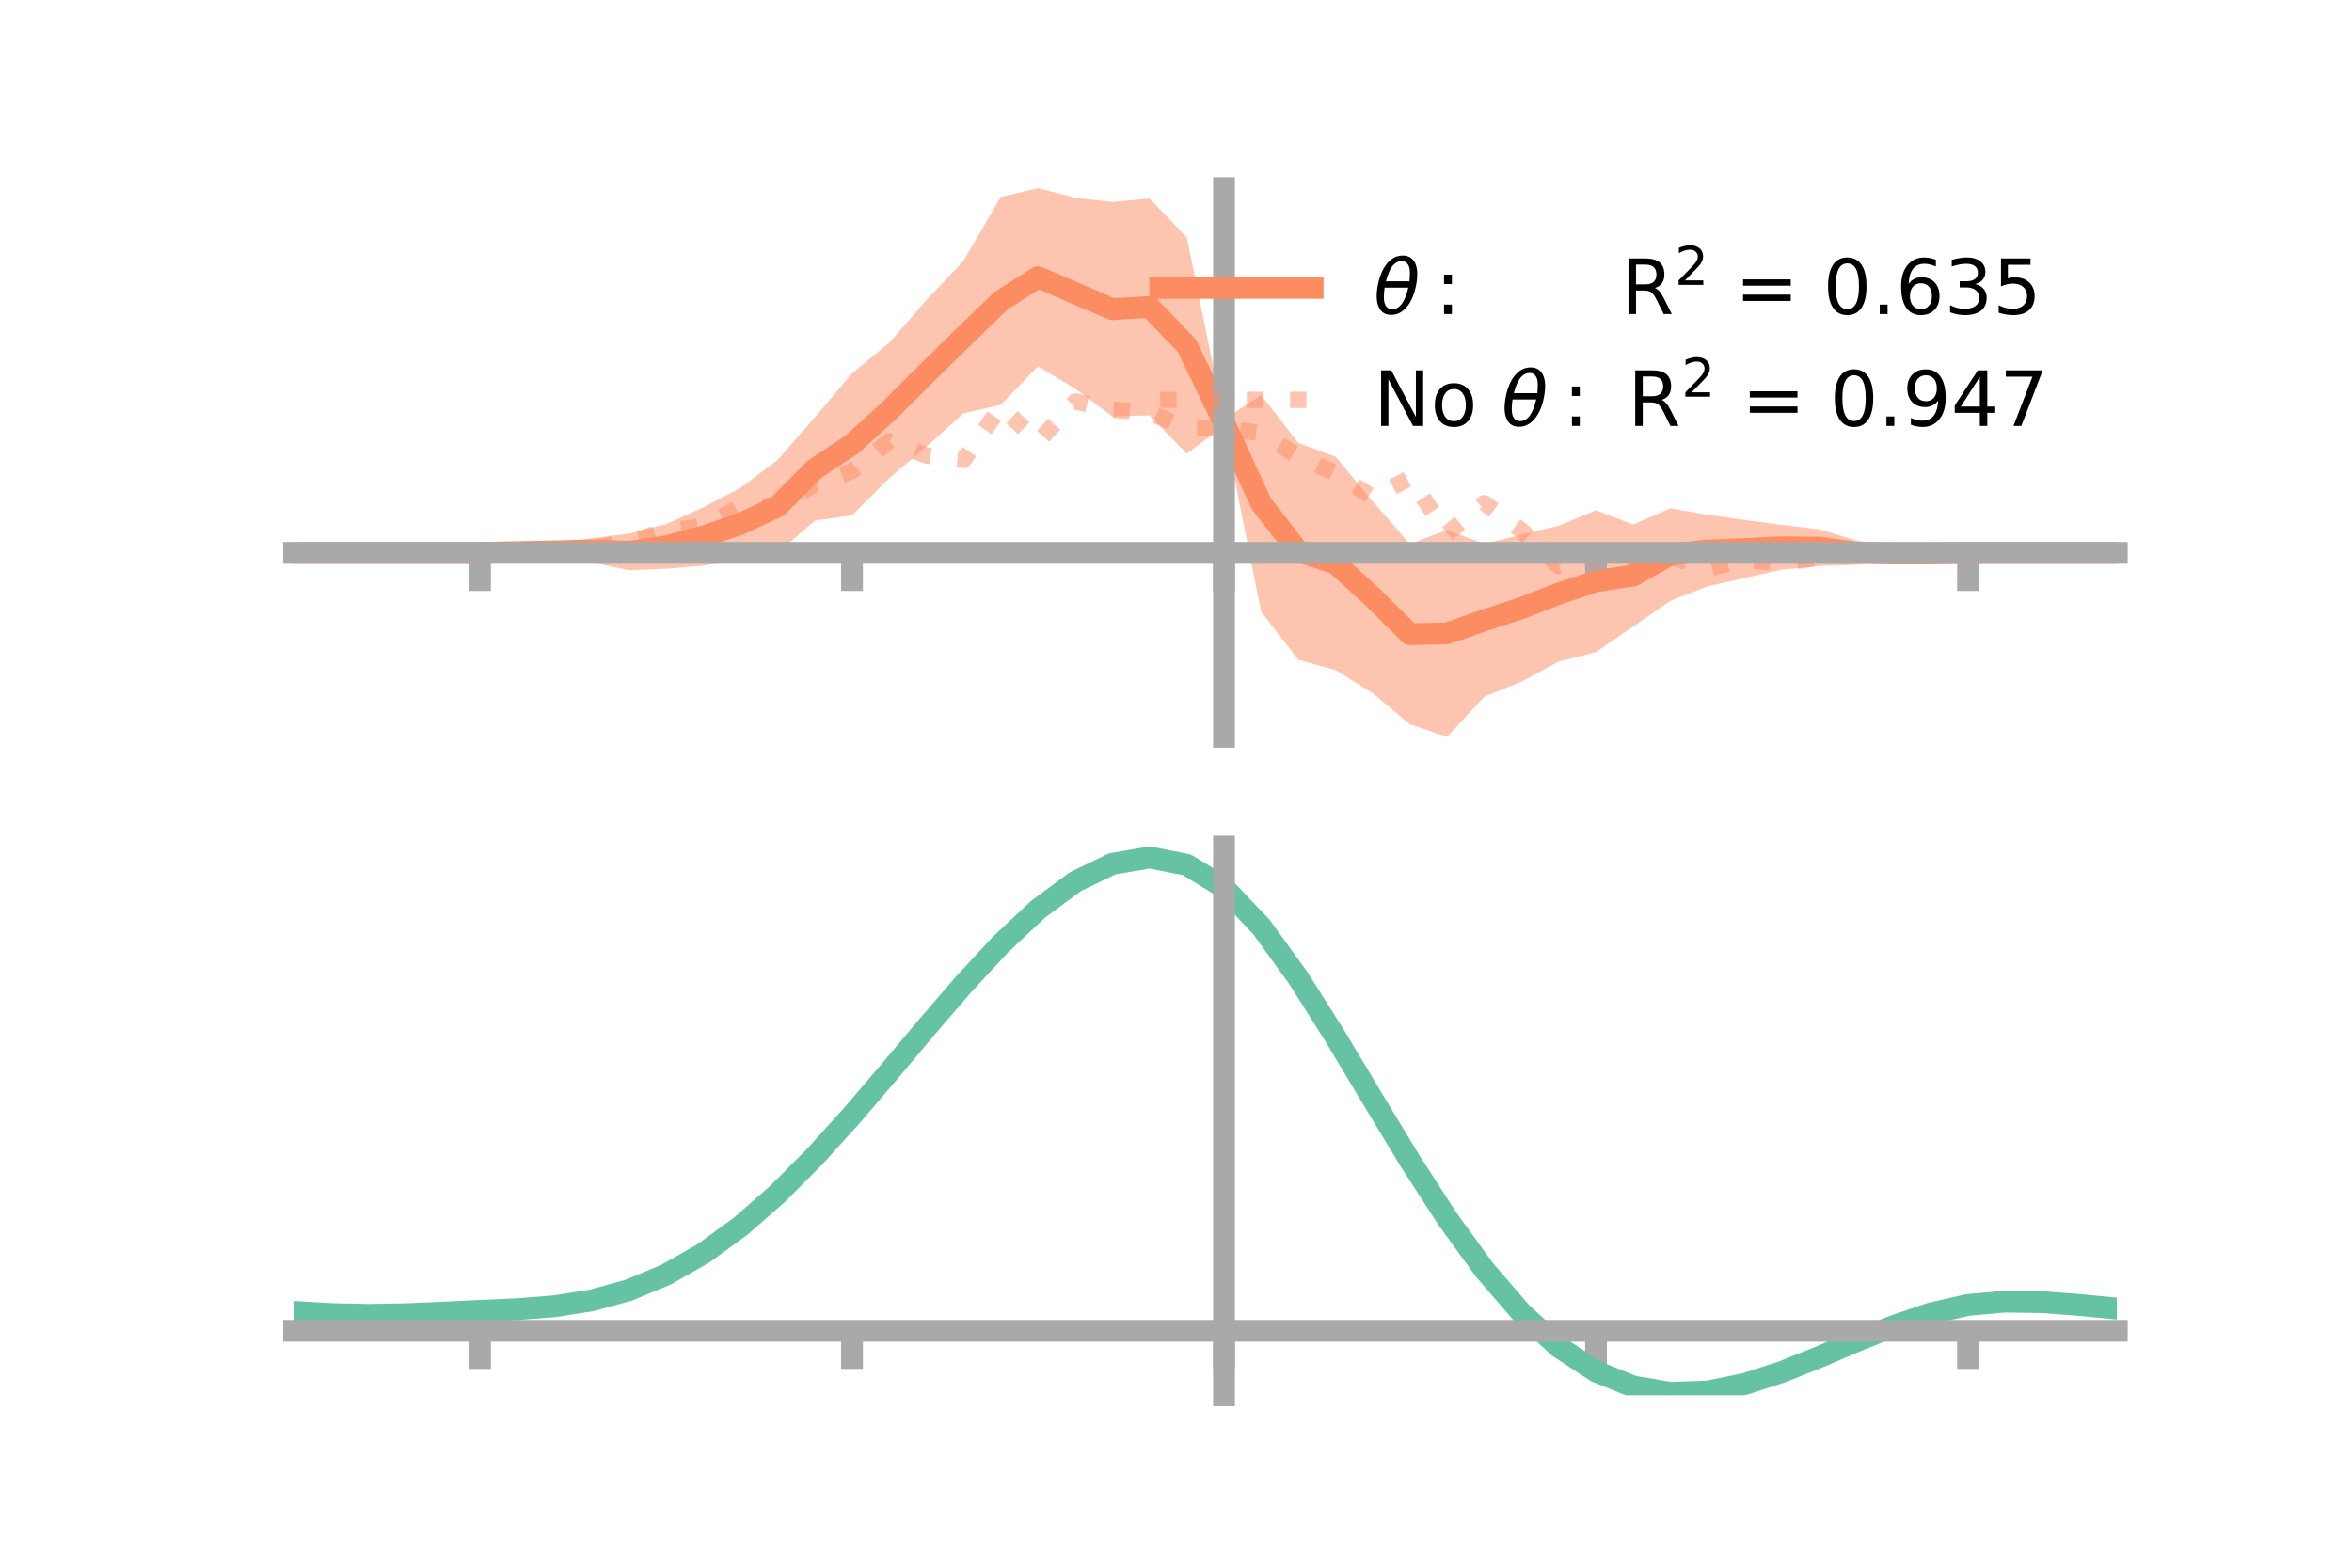<?xml version="1.0" encoding="utf-8" standalone="no"?>
<!DOCTYPE svg PUBLIC "-//W3C//DTD SVG 1.1//EN"
  "http://www.w3.org/Graphics/SVG/1.1/DTD/svg11.dtd">
<!-- Created with matplotlib (https://matplotlib.org/) -->
<svg height="144pt" version="1.1" viewBox="0 0 216 144" width="216pt" xmlns="http://www.w3.org/2000/svg" xmlns:xlink="http://www.w3.org/1999/xlink">
 <defs>
  <style type="text/css">*{stroke-linecap:butt;stroke-linejoin:round;}</style>
 </defs>
 <g id="figure_1">
  <g id="patch_1">
   <path d="M 0 144 
L 216 144 
L 216 0 
L 0 0 
z
" style="fill:none;"/>
  </g>
  <g id="axes_1">
   <g id="patch_2">
    <path d="M 27 67.68 
L 194.4 67.68 
L 194.4 17.28 
L 27 17.28 
z
" style="fill:none;"/>
   </g>
   <g id="PolyCollection_1">
    <path clip-path="url(#pa532adeeeb)" d="M 27 50.782 
L 27 50.782 
L 30.416 50.782 
L 33.833 50.782 
L 37.249 50.782 
L 40.665 50.782 
L 44.082 50.782 
L 47.498 50.53 
L 50.914 50.027 
L 54.331 49.432 
L 57.747 49.018 
L 61.163 48.142 
L 64.58 46.601 
L 67.996 44.817 
L 71.412 42.256 
L 74.829 38.338 
L 78.245 34.303 
L 81.661 31.494 
L 85.078 27.565 
L 88.494 23.945 
L 91.91 18.095 
L 95.327 17.28 
L 98.743 18.163 
L 102.159 18.557 
L 105.576 18.235 
L 108.992 21.826 
L 112.408 38.519 
L 115.824 36.288 
L 119.241 40.692 
L 122.657 41.953 
L 126.073 46.063 
L 129.49 49.975 
L 132.906 48.67 
L 136.322 49.964 
L 139.739 49.099 
L 143.155 48.286 
L 146.571 46.868 
L 149.988 48.18 
L 153.404 46.677 
L 156.82 47.286 
L 160.237 47.763 
L 163.653 48.217 
L 167.069 48.62 
L 170.486 49.648 
L 173.902 50.227 
L 177.318 50.646 
L 180.735 50.782 
L 184.151 50.782 
L 187.567 50.782 
L 190.984 50.782 
L 194.4 50.782 
L 194.4 50.782 
L 194.4 50.782 
L 190.984 50.782 
L 187.567 50.782 
L 184.151 50.782 
L 180.735 50.782 
L 177.318 51.023 
L 173.902 51.457 
L 170.486 51.883 
L 167.069 51.988 
L 163.653 52.322 
L 160.237 53.089 
L 156.82 53.856 
L 153.404 55.186 
L 149.988 57.543 
L 146.571 59.901 
L 143.155 60.764 
L 139.739 62.608 
L 136.322 63.987 
L 132.906 67.68 
L 129.49 66.536 
L 126.073 63.678 
L 122.657 61.553 
L 119.241 60.604 
L 115.824 56.203 
L 112.408 39.101 
L 108.992 41.672 
L 105.576 38.152 
L 102.159 38.25 
L 98.743 35.707 
L 95.327 33.644 
L 91.91 37.179 
L 88.494 37.957 
L 85.078 41.03 
L 81.661 43.92 
L 78.245 47.334 
L 74.829 47.821 
L 71.412 50.781 
L 67.996 51.415 
L 64.58 51.959 
L 61.163 52.244 
L 57.747 52.362 
L 54.331 51.67 
L 50.914 51.267 
L 47.498 50.909 
L 44.082 50.782 
L 40.665 50.782 
L 37.249 50.782 
L 33.833 50.782 
L 30.416 50.782 
L 27 50.782 
z
" style="fill:#fc8d62;fill-opacity:0.5;"/>
   </g>
   <g id="matplotlib.axis_1">
    <g id="xtick_1">
     <g id="line2d_1">
      <defs>
       <path d="M 0 0 
L 0 3.5 
" id="ma70e869ac1" style="stroke:#a9a9a9;stroke-width:2;"/>
      </defs>
      <g>
       <use style="fill:#a9a9a9;stroke:#a9a9a9;stroke-width:2;" x="44.082" xlink:href="#ma70e869ac1" y="50.782"/>
      </g>
     </g>
    </g>
    <g id="xtick_2">
     <g id="line2d_2">
      <g>
       <use style="fill:#a9a9a9;stroke:#a9a9a9;stroke-width:2;" x="78.245" xlink:href="#ma70e869ac1" y="50.782"/>
      </g>
     </g>
    </g>
    <g id="xtick_3">
     <g id="line2d_3">
      <g>
       <use style="fill:#a9a9a9;stroke:#a9a9a9;stroke-width:2;" x="112.408" xlink:href="#ma70e869ac1" y="50.782"/>
      </g>
     </g>
    </g>
    <g id="xtick_4">
     <g id="line2d_4">
      <g>
       <use style="fill:#a9a9a9;stroke:#a9a9a9;stroke-width:2;" x="146.571" xlink:href="#ma70e869ac1" y="50.782"/>
      </g>
     </g>
    </g>
    <g id="xtick_5">
     <g id="line2d_5">
      <g>
       <use style="fill:#a9a9a9;stroke:#a9a9a9;stroke-width:2;" x="180.735" xlink:href="#ma70e869ac1" y="50.782"/>
      </g>
     </g>
    </g>
   </g>
   <g id="matplotlib.axis_2"/>
   <g id="line2d_6">
    <path clip-path="url(#pa532adeeeb)" d="M 27 50.782 
L 30.416 50.782 
L 33.833 50.782 
L 37.249 50.782 
L 40.665 50.782 
L 44.082 50.782 
L 47.498 50.719 
L 50.914 50.647 
L 54.331 50.551 
L 57.747 50.69 
L 61.163 50.193 
L 64.58 49.28 
L 67.996 48.116 
L 71.412 46.519 
L 74.829 43.08 
L 78.245 40.819 
L 81.661 37.707 
L 85.078 34.297 
L 88.494 30.951 
L 91.91 27.637 
L 95.327 25.462 
L 98.743 26.935 
L 102.159 28.404 
L 105.576 28.194 
L 108.992 31.749 
L 112.408 38.81 
L 115.824 46.246 
L 119.241 50.648 
L 122.657 51.753 
L 126.073 54.87 
L 129.49 58.256 
L 132.906 58.175 
L 136.322 56.975 
L 139.739 55.854 
L 143.155 54.525 
L 146.571 53.384 
L 149.988 52.861 
L 153.404 50.932 
L 156.82 50.571 
L 160.237 50.426 
L 163.653 50.27 
L 167.069 50.304 
L 170.486 50.765 
L 173.902 50.842 
L 177.318 50.834 
L 180.735 50.782 
L 184.151 50.782 
L 187.567 50.782 
L 190.984 50.782 
L 194.4 50.782 
" style="fill:none;stroke:#fc8d62;stroke-linecap:square;stroke-width:2;"/>
   </g>
   <g id="line2d_7">
    <path clip-path="url(#pa532adeeeb)" d="M 27 50.782 
L 30.416 50.782 
L 33.833 50.782 
L 37.249 50.782 
L 40.665 50.782 
L 44.082 50.782 
L 47.498 50.701 
L 50.914 50.594 
L 54.331 50.328 
L 57.747 49.804 
L 61.163 48.74 
L 64.58 48.36 
L 67.996 46.541 
L 71.412 46.434 
L 74.829 44.469 
L 78.245 43.274 
L 81.661 40.508 
L 85.078 41.844 
L 88.494 42.253 
L 91.91 37.351 
L 95.327 40.573 
L 98.743 36.877 
L 102.159 37.627 
L 105.576 37.914 
L 108.992 39.332 
L 112.408 39.354 
L 115.824 39.782 
L 119.241 41.933 
L 122.657 43.459 
L 126.073 45.69 
L 129.49 43.894 
L 132.906 49.019 
L 136.322 46.216 
L 139.739 48.721 
L 143.155 52.016 
L 146.571 51.119 
L 149.988 51.619 
L 153.404 51.14 
L 156.82 52.242 
L 160.237 51.401 
L 163.653 51.758 
L 167.069 51.204 
L 170.486 50.994 
L 173.902 50.896 
L 177.318 50.855 
L 180.735 50.782 
L 184.151 50.782 
L 187.567 50.782 
L 190.984 50.782 
L 194.4 50.782 
" style="fill:none;stroke:#fc8d62;stroke-dasharray:1.5,2.475;stroke-dashoffset:0;stroke-opacity:0.5;stroke-width:1.5;"/>
   </g>
   <g id="patch_3">
    <path d="M 112.408 67.68 
L 112.408 17.28 
" style="fill:none;stroke:#a9a9a9;stroke-linecap:square;stroke-linejoin:miter;stroke-width:2;"/>
   </g>
   <g id="patch_4">
    <path d="M 194.4 67.68 
L 194.4 17.28 
" style="fill:none;"/>
   </g>
   <g id="patch_5">
    <path d="M 27 50.782 
L 194.4 50.782 
" style="fill:none;stroke:#a9a9a9;stroke-linecap:square;stroke-linejoin:miter;stroke-width:2;"/>
   </g>
   <g id="patch_6">
    <path d="M 27 17.28 
L 194.4 17.28 
" style="fill:none;"/>
   </g>
   <g id="legend_1">
    <g id="line2d_8">
     <path d="M 106.55 26.449 
L 120.55 26.449 
" style="fill:none;stroke:#fc8d62;stroke-linecap:square;stroke-width:2;"/>
    </g>
    <g id="line2d_9"/>
    <g id="text_1">
     <!-- $\theta:$      R$^{2}$ = 0.635 -->
     <g transform="translate(126.15 28.899)scale(0.07 -0.07)">
      <defs>
       <path d="M 45.516 34.672 
L 14.453 34.672 
Q 12.359 20.062 14.5 13.875 
Q 17.188 6.25 24.469 6.25 
Q 31.781 6.25 37.359 13.922 
Q 42.234 20.656 45.516 34.672 
z
M 47.016 42.969 
Q 48.344 56.844 46.625 61.719 
Q 43.953 69.438 36.766 69.438 
Q 29.297 69.438 23.828 61.812 
Q 19.531 55.672 16.156 42.969 
z
M 38.188 76.766 
Q 49.906 76.766 54.594 66.406 
Q 59.281 56.109 55.719 37.844 
Q 52.203 19.625 43.453 9.281 
Q 34.766 -1.125 23.047 -1.125 
Q 11.281 -1.125 6.641 9.281 
Q 2 19.625 5.516 37.844 
Q 9.078 56.109 17.719 66.406 
Q 26.422 76.766 38.188 76.766 
z
" id="DejaVuSans-Oblique-952"/>
       <path d="M 11.719 12.406 
L 22.016 12.406 
L 22.016 0 
L 11.719 0 
z
M 11.719 51.703 
L 22.016 51.703 
L 22.016 39.312 
L 11.719 39.312 
z
" id="DejaVuSans-58"/>
       <path id="DejaVuSans-32"/>
       <path d="M 44.391 34.188 
Q 47.562 33.109 50.562 29.594 
Q 53.562 26.078 56.594 19.922 
L 66.609 0 
L 56 0 
L 46.688 18.703 
Q 43.062 26.031 39.672 28.422 
Q 36.281 30.812 30.422 30.812 
L 19.672 30.812 
L 19.672 0 
L 9.812 0 
L 9.812 72.906 
L 32.078 72.906 
Q 44.578 72.906 50.734 67.672 
Q 56.891 62.453 56.891 51.906 
Q 56.891 45.016 53.688 40.469 
Q 50.484 35.938 44.391 34.188 
z
M 19.672 64.797 
L 19.672 38.922 
L 32.078 38.922 
Q 39.203 38.922 42.844 42.219 
Q 46.484 45.516 46.484 51.906 
Q 46.484 58.297 42.844 61.547 
Q 39.203 64.797 32.078 64.797 
z
" id="DejaVuSans-82"/>
       <path d="M 19.188 8.297 
L 53.609 8.297 
L 53.609 0 
L 7.328 0 
L 7.328 8.297 
Q 12.938 14.109 22.625 23.891 
Q 32.328 33.688 34.812 36.531 
Q 39.547 41.844 41.422 45.531 
Q 43.312 49.219 43.312 52.781 
Q 43.312 58.594 39.234 62.25 
Q 35.156 65.922 28.609 65.922 
Q 23.969 65.922 18.812 64.312 
Q 13.672 62.703 7.812 59.422 
L 7.812 69.391 
Q 13.766 71.781 18.938 73 
Q 24.125 74.219 28.422 74.219 
Q 39.75 74.219 46.484 68.547 
Q 53.219 62.891 53.219 53.422 
Q 53.219 48.922 51.531 44.891 
Q 49.859 40.875 45.406 35.406 
Q 44.188 33.984 37.641 27.219 
Q 31.109 20.453 19.188 8.297 
z
" id="DejaVuSans-50"/>
       <path d="M 10.594 45.406 
L 73.188 45.406 
L 73.188 37.203 
L 10.594 37.203 
z
M 10.594 25.484 
L 73.188 25.484 
L 73.188 17.188 
L 10.594 17.188 
z
" id="DejaVuSans-61"/>
       <path d="M 31.781 66.406 
Q 24.172 66.406 20.328 58.906 
Q 16.5 51.422 16.5 36.375 
Q 16.5 21.391 20.328 13.891 
Q 24.172 6.391 31.781 6.391 
Q 39.453 6.391 43.281 13.891 
Q 47.125 21.391 47.125 36.375 
Q 47.125 51.422 43.281 58.906 
Q 39.453 66.406 31.781 66.406 
z
M 31.781 74.219 
Q 44.047 74.219 50.516 64.516 
Q 56.984 54.828 56.984 36.375 
Q 56.984 17.969 50.516 8.266 
Q 44.047 -1.422 31.781 -1.422 
Q 19.531 -1.422 13.062 8.266 
Q 6.594 17.969 6.594 36.375 
Q 6.594 54.828 13.062 64.516 
Q 19.531 74.219 31.781 74.219 
z
" id="DejaVuSans-48"/>
       <path d="M 10.688 12.406 
L 21 12.406 
L 21 0 
L 10.688 0 
z
" id="DejaVuSans-46"/>
       <path d="M 33.016 40.375 
Q 26.375 40.375 22.484 35.828 
Q 18.609 31.297 18.609 23.391 
Q 18.609 15.531 22.484 10.953 
Q 26.375 6.391 33.016 6.391 
Q 39.656 6.391 43.531 10.953 
Q 47.406 15.531 47.406 23.391 
Q 47.406 31.297 43.531 35.828 
Q 39.656 40.375 33.016 40.375 
z
M 52.594 71.297 
L 52.594 62.312 
Q 48.875 64.062 45.094 64.984 
Q 41.312 65.922 37.594 65.922 
Q 27.828 65.922 22.672 59.328 
Q 17.531 52.734 16.797 39.406 
Q 19.672 43.656 24.016 45.922 
Q 28.375 48.188 33.594 48.188 
Q 44.578 48.188 50.953 41.516 
Q 57.328 34.859 57.328 23.391 
Q 57.328 12.156 50.688 5.359 
Q 44.047 -1.422 33.016 -1.422 
Q 20.359 -1.422 13.672 8.266 
Q 6.984 17.969 6.984 36.375 
Q 6.984 53.656 15.188 63.938 
Q 23.391 74.219 37.203 74.219 
Q 40.922 74.219 44.703 73.484 
Q 48.484 72.75 52.594 71.297 
z
" id="DejaVuSans-54"/>
       <path d="M 40.578 39.312 
Q 47.656 37.797 51.625 33 
Q 55.609 28.219 55.609 21.188 
Q 55.609 10.406 48.188 4.484 
Q 40.766 -1.422 27.094 -1.422 
Q 22.516 -1.422 17.656 -0.516 
Q 12.797 0.391 7.625 2.203 
L 7.625 11.719 
Q 11.719 9.328 16.594 8.109 
Q 21.484 6.891 26.812 6.891 
Q 36.078 6.891 40.938 10.547 
Q 45.797 14.203 45.797 21.188 
Q 45.797 27.641 41.281 31.266 
Q 36.766 34.906 28.719 34.906 
L 20.219 34.906 
L 20.219 43.016 
L 29.109 43.016 
Q 36.375 43.016 40.234 45.922 
Q 44.094 48.828 44.094 54.297 
Q 44.094 59.906 40.109 62.906 
Q 36.141 65.922 28.719 65.922 
Q 24.656 65.922 20.016 65.031 
Q 15.375 64.156 9.812 62.312 
L 9.812 71.094 
Q 15.438 72.656 20.344 73.438 
Q 25.25 74.219 29.594 74.219 
Q 40.828 74.219 47.359 69.109 
Q 53.906 64.016 53.906 55.328 
Q 53.906 49.266 50.438 45.094 
Q 46.969 40.922 40.578 39.312 
z
" id="DejaVuSans-51"/>
       <path d="M 10.797 72.906 
L 49.516 72.906 
L 49.516 64.594 
L 19.828 64.594 
L 19.828 46.734 
Q 21.969 47.469 24.109 47.828 
Q 26.266 48.188 28.422 48.188 
Q 40.625 48.188 47.75 41.5 
Q 54.891 34.812 54.891 23.391 
Q 54.891 11.625 47.562 5.094 
Q 40.234 -1.422 26.906 -1.422 
Q 22.312 -1.422 17.547 -0.641 
Q 12.797 0.141 7.719 1.703 
L 7.719 11.625 
Q 12.109 9.234 16.797 8.062 
Q 21.484 6.891 26.703 6.891 
Q 35.156 6.891 40.078 11.328 
Q 45.016 15.766 45.016 23.391 
Q 45.016 31 40.078 35.438 
Q 35.156 39.891 26.703 39.891 
Q 22.75 39.891 18.812 39.016 
Q 14.891 38.141 10.797 36.281 
z
" id="DejaVuSans-53"/>
      </defs>
      <use transform="translate(0 0.766)" xlink:href="#DejaVuSans-Oblique-952"/>
      <use transform="translate(80.664 0.766)" xlink:href="#DejaVuSans-58"/>
      <use transform="translate(133.838 0.766)" xlink:href="#DejaVuSans-32"/>
      <use transform="translate(165.625 0.766)" xlink:href="#DejaVuSans-32"/>
      <use transform="translate(197.412 0.766)" xlink:href="#DejaVuSans-32"/>
      <use transform="translate(229.199 0.766)" xlink:href="#DejaVuSans-32"/>
      <use transform="translate(260.986 0.766)" xlink:href="#DejaVuSans-32"/>
      <use transform="translate(292.773 0.766)" xlink:href="#DejaVuSans-32"/>
      <use transform="translate(324.561 0.766)" xlink:href="#DejaVuSans-82"/>
      <use transform="translate(395 39.047)scale(0.7)" xlink:href="#DejaVuSans-50"/>
      <use transform="translate(442.271 0.766)" xlink:href="#DejaVuSans-32"/>
      <use transform="translate(474.058 0.766)" xlink:href="#DejaVuSans-61"/>
      <use transform="translate(557.847 0.766)" xlink:href="#DejaVuSans-32"/>
      <use transform="translate(589.634 0.766)" xlink:href="#DejaVuSans-48"/>
      <use transform="translate(653.257 0.766)" xlink:href="#DejaVuSans-46"/>
      <use transform="translate(685.044 0.766)" xlink:href="#DejaVuSans-54"/>
      <use transform="translate(748.667 0.766)" xlink:href="#DejaVuSans-51"/>
      <use transform="translate(812.29 0.766)" xlink:href="#DejaVuSans-53"/>
     </g>
    </g>
    <g id="line2d_10">
     <path d="M 106.55 36.724 
L 120.55 36.724 
" style="fill:none;stroke:#fc8d62;stroke-dasharray:1.5,2.475;stroke-dashoffset:0;stroke-opacity:0.5;stroke-width:1.5;"/>
    </g>
    <g id="line2d_11"/>
    <g id="text_2">
     <!-- No $\theta:$ R$^{2}$ = 0.947 -->
     <g transform="translate(126.15 39.174)scale(0.07 -0.07)">
      <defs>
       <path d="M 9.812 72.906 
L 23.094 72.906 
L 55.422 11.922 
L 55.422 72.906 
L 64.984 72.906 
L 64.984 0 
L 51.703 0 
L 19.391 60.984 
L 19.391 0 
L 9.812 0 
z
" id="DejaVuSans-78"/>
       <path d="M 30.609 48.391 
Q 23.391 48.391 19.188 42.75 
Q 14.984 37.109 14.984 27.297 
Q 14.984 17.484 19.156 11.844 
Q 23.344 6.203 30.609 6.203 
Q 37.797 6.203 41.984 11.859 
Q 46.188 17.531 46.188 27.297 
Q 46.188 37.016 41.984 42.703 
Q 37.797 48.391 30.609 48.391 
z
M 30.609 56 
Q 42.328 56 49.016 48.375 
Q 55.719 40.766 55.719 27.297 
Q 55.719 13.875 49.016 6.219 
Q 42.328 -1.422 30.609 -1.422 
Q 18.844 -1.422 12.172 6.219 
Q 5.516 13.875 5.516 27.297 
Q 5.516 40.766 12.172 48.375 
Q 18.844 56 30.609 56 
z
" id="DejaVuSans-111"/>
       <path d="M 10.984 1.516 
L 10.984 10.5 
Q 14.703 8.734 18.5 7.812 
Q 22.312 6.891 25.984 6.891 
Q 35.75 6.891 40.891 13.453 
Q 46.047 20.016 46.781 33.406 
Q 43.953 29.203 39.594 26.953 
Q 35.25 24.703 29.984 24.703 
Q 19.047 24.703 12.672 31.312 
Q 6.297 37.938 6.297 49.422 
Q 6.297 60.641 12.938 67.422 
Q 19.578 74.219 30.609 74.219 
Q 43.266 74.219 49.922 64.516 
Q 56.594 54.828 56.594 36.375 
Q 56.594 19.141 48.406 8.859 
Q 40.234 -1.422 26.422 -1.422 
Q 22.703 -1.422 18.891 -0.688 
Q 15.094 0.047 10.984 1.516 
z
M 30.609 32.422 
Q 37.25 32.422 41.125 36.953 
Q 45.016 41.5 45.016 49.422 
Q 45.016 57.281 41.125 61.844 
Q 37.25 66.406 30.609 66.406 
Q 23.969 66.406 20.094 61.844 
Q 16.219 57.281 16.219 49.422 
Q 16.219 41.5 20.094 36.953 
Q 23.969 32.422 30.609 32.422 
z
" id="DejaVuSans-57"/>
       <path d="M 37.797 64.312 
L 12.891 25.391 
L 37.797 25.391 
z
M 35.203 72.906 
L 47.609 72.906 
L 47.609 25.391 
L 58.016 25.391 
L 58.016 17.188 
L 47.609 17.188 
L 47.609 0 
L 37.797 0 
L 37.797 17.188 
L 4.891 17.188 
L 4.891 26.703 
z
" id="DejaVuSans-52"/>
       <path d="M 8.203 72.906 
L 55.078 72.906 
L 55.078 68.703 
L 28.609 0 
L 18.312 0 
L 43.219 64.594 
L 8.203 64.594 
z
" id="DejaVuSans-55"/>
      </defs>
      <use transform="translate(0 0.766)" xlink:href="#DejaVuSans-78"/>
      <use transform="translate(74.805 0.766)" xlink:href="#DejaVuSans-111"/>
      <use transform="translate(135.986 0.766)" xlink:href="#DejaVuSans-32"/>
      <use transform="translate(167.773 0.766)" xlink:href="#DejaVuSans-Oblique-952"/>
      <use transform="translate(248.438 0.766)" xlink:href="#DejaVuSans-58"/>
      <use transform="translate(301.611 0.766)" xlink:href="#DejaVuSans-32"/>
      <use transform="translate(333.398 0.766)" xlink:href="#DejaVuSans-82"/>
      <use transform="translate(403.838 39.047)scale(0.7)" xlink:href="#DejaVuSans-50"/>
      <use transform="translate(451.108 0.766)" xlink:href="#DejaVuSans-32"/>
      <use transform="translate(482.896 0.766)" xlink:href="#DejaVuSans-61"/>
      <use transform="translate(566.685 0.766)" xlink:href="#DejaVuSans-32"/>
      <use transform="translate(598.472 0.766)" xlink:href="#DejaVuSans-48"/>
      <use transform="translate(662.095 0.766)" xlink:href="#DejaVuSans-46"/>
      <use transform="translate(693.882 0.766)" xlink:href="#DejaVuSans-57"/>
      <use transform="translate(757.505 0.766)" xlink:href="#DejaVuSans-52"/>
      <use transform="translate(821.128 0.766)" xlink:href="#DejaVuSans-55"/>
     </g>
    </g>
   </g>
  </g>
  <g id="axes_2">
   <g id="patch_7">
    <path d="M 27 128.16 
L 194.4 128.16 
L 194.4 77.76 
L 27 77.76 
z
" style="fill:none;"/>
   </g>
   <g id="PolyCollection_2">
    <path clip-path="url(#p470c51a51c)" d="M 27 120.541 
L 27 120.459 
L 30.416 120.672 
L 33.833 120.745 
L 37.249 120.682 
L 40.665 120.527 
L 44.082 120.35 
L 47.498 120.196 
L 50.914 119.925 
L 54.331 119.376 
L 57.747 118.425 
L 61.163 116.98 
L 64.58 114.99 
L 67.996 112.446 
L 71.412 109.381 
L 74.829 105.861 
L 78.245 101.987 
L 81.661 97.89 
L 85.078 93.722 
L 88.494 89.66 
L 91.91 85.891 
L 95.327 82.616 
L 98.743 80.036 
L 102.159 78.352 
L 105.576 77.76 
L 108.992 78.445 
L 112.408 80.575 
L 115.824 84.228 
L 119.241 89.025 
L 122.657 94.53 
L 126.073 100.334 
L 129.49 106.08 
L 132.906 111.468 
L 136.322 116.264 
L 139.739 120.299 
L 143.155 123.47 
L 146.571 125.74 
L 149.988 127.131 
L 153.404 127.715 
L 156.82 127.601 
L 160.237 126.924 
L 163.653 125.833 
L 167.069 124.491 
L 170.486 123.057 
L 173.902 121.693 
L 177.318 120.549 
L 180.735 119.776 
L 184.151 119.474 
L 187.567 119.534 
L 190.984 119.802 
L 194.4 120.145 
L 194.4 120.255 
L 194.4 120.255 
L 190.984 119.937 
L 187.567 119.689 
L 184.151 119.641 
L 180.735 119.949 
L 177.318 120.732 
L 173.902 121.906 
L 170.486 123.318 
L 167.069 124.806 
L 163.653 126.199 
L 160.237 127.329 
L 156.82 128.032 
L 153.404 128.16 
L 149.988 127.586 
L 146.571 126.216 
L 143.155 123.996 
L 139.739 120.916 
L 136.322 117.013 
L 132.906 112.38 
L 129.49 107.175 
L 126.073 101.62 
L 122.657 96.002 
L 119.241 90.67 
L 115.824 86.021 
L 112.408 82.482 
L 108.992 80.424 
L 105.576 79.765 
L 102.159 80.338 
L 98.743 81.958 
L 95.327 84.434 
L 91.91 87.571 
L 88.494 91.171 
L 85.078 95.046 
L 81.661 99.016 
L 78.245 102.913 
L 74.829 106.595 
L 71.412 109.941 
L 67.996 112.857 
L 64.58 115.284 
L 61.163 117.192 
L 57.747 118.59 
L 54.331 119.517 
L 50.914 120.052 
L 47.498 120.314 
L 44.082 120.457 
L 40.665 120.617 
L 37.249 120.754 
L 33.833 120.803 
L 30.416 120.733 
L 27 120.541 
z
" style="fill:#66c2a5;fill-opacity:0.5;"/>
   </g>
   <g id="matplotlib.axis_3">
    <g id="xtick_6">
     <g id="line2d_12">
      <g>
       <use style="fill:#a9a9a9;stroke:#a9a9a9;stroke-width:2;" x="44.082" xlink:href="#ma70e869ac1" y="122.242"/>
      </g>
     </g>
    </g>
    <g id="xtick_7">
     <g id="line2d_13">
      <g>
       <use style="fill:#a9a9a9;stroke:#a9a9a9;stroke-width:2;" x="78.245" xlink:href="#ma70e869ac1" y="122.242"/>
      </g>
     </g>
    </g>
    <g id="xtick_8">
     <g id="line2d_14">
      <g>
       <use style="fill:#a9a9a9;stroke:#a9a9a9;stroke-width:2;" x="112.408" xlink:href="#ma70e869ac1" y="122.242"/>
      </g>
     </g>
    </g>
    <g id="xtick_9">
     <g id="line2d_15">
      <g>
       <use style="fill:#a9a9a9;stroke:#a9a9a9;stroke-width:2;" x="146.571" xlink:href="#ma70e869ac1" y="122.242"/>
      </g>
     </g>
    </g>
    <g id="xtick_10">
     <g id="line2d_16">
      <g>
       <use style="fill:#a9a9a9;stroke:#a9a9a9;stroke-width:2;" x="180.735" xlink:href="#ma70e869ac1" y="122.242"/>
      </g>
     </g>
    </g>
   </g>
   <g id="matplotlib.axis_4"/>
   <g id="line2d_17">
    <path clip-path="url(#p470c51a51c)" d="M 27 120.5 
L 30.416 120.703 
L 33.833 120.774 
L 37.249 120.718 
L 40.665 120.572 
L 44.082 120.404 
L 47.498 120.255 
L 50.914 119.988 
L 54.331 119.447 
L 57.747 118.508 
L 61.163 117.086 
L 64.58 115.137 
L 67.996 112.652 
L 71.412 109.661 
L 74.829 106.228 
L 78.245 102.45 
L 81.661 98.453 
L 85.078 94.384 
L 88.494 90.416 
L 91.91 86.731 
L 95.327 83.525 
L 98.743 80.997 
L 102.159 79.345 
L 105.576 78.762 
L 108.992 79.434 
L 112.408 81.528 
L 115.824 85.124 
L 119.241 89.848 
L 122.657 95.266 
L 126.073 100.977 
L 129.49 106.627 
L 132.906 111.924 
L 136.322 116.638 
L 139.739 120.607 
L 143.155 123.733 
L 146.571 125.978 
L 149.988 127.358 
L 153.404 127.938 
L 156.82 127.817 
L 160.237 127.126 
L 163.653 126.016 
L 167.069 124.648 
L 170.486 123.188 
L 173.902 121.799 
L 177.318 120.641 
L 180.735 119.863 
L 184.151 119.558 
L 187.567 119.611 
L 190.984 119.869 
L 194.4 120.2 
" style="fill:none;stroke:#66c2a5;stroke-linecap:square;stroke-width:2;"/>
   </g>
   <g id="patch_8">
    <path d="M 112.408 128.16 
L 112.408 77.76 
" style="fill:none;stroke:#a9a9a9;stroke-linecap:square;stroke-linejoin:miter;stroke-width:2;"/>
   </g>
   <g id="patch_9">
    <path d="M 194.4 128.16 
L 194.4 77.76 
" style="fill:none;"/>
   </g>
   <g id="patch_10">
    <path d="M 27 122.242 
L 194.4 122.242 
" style="fill:none;stroke:#a9a9a9;stroke-linecap:square;stroke-linejoin:miter;stroke-width:2;"/>
   </g>
   <g id="patch_11">
    <path d="M 27 77.76 
L 194.4 77.76 
" style="fill:none;"/>
   </g>
  </g>
 </g>
 <defs>
  <clipPath id="pa532adeeeb">
   <rect height="50.4" width="167.4" x="27" y="17.28"/>
  </clipPath>
  <clipPath id="p470c51a51c">
   <rect height="50.4" width="167.4" x="27" y="77.76"/>
  </clipPath>
 </defs>
</svg>
